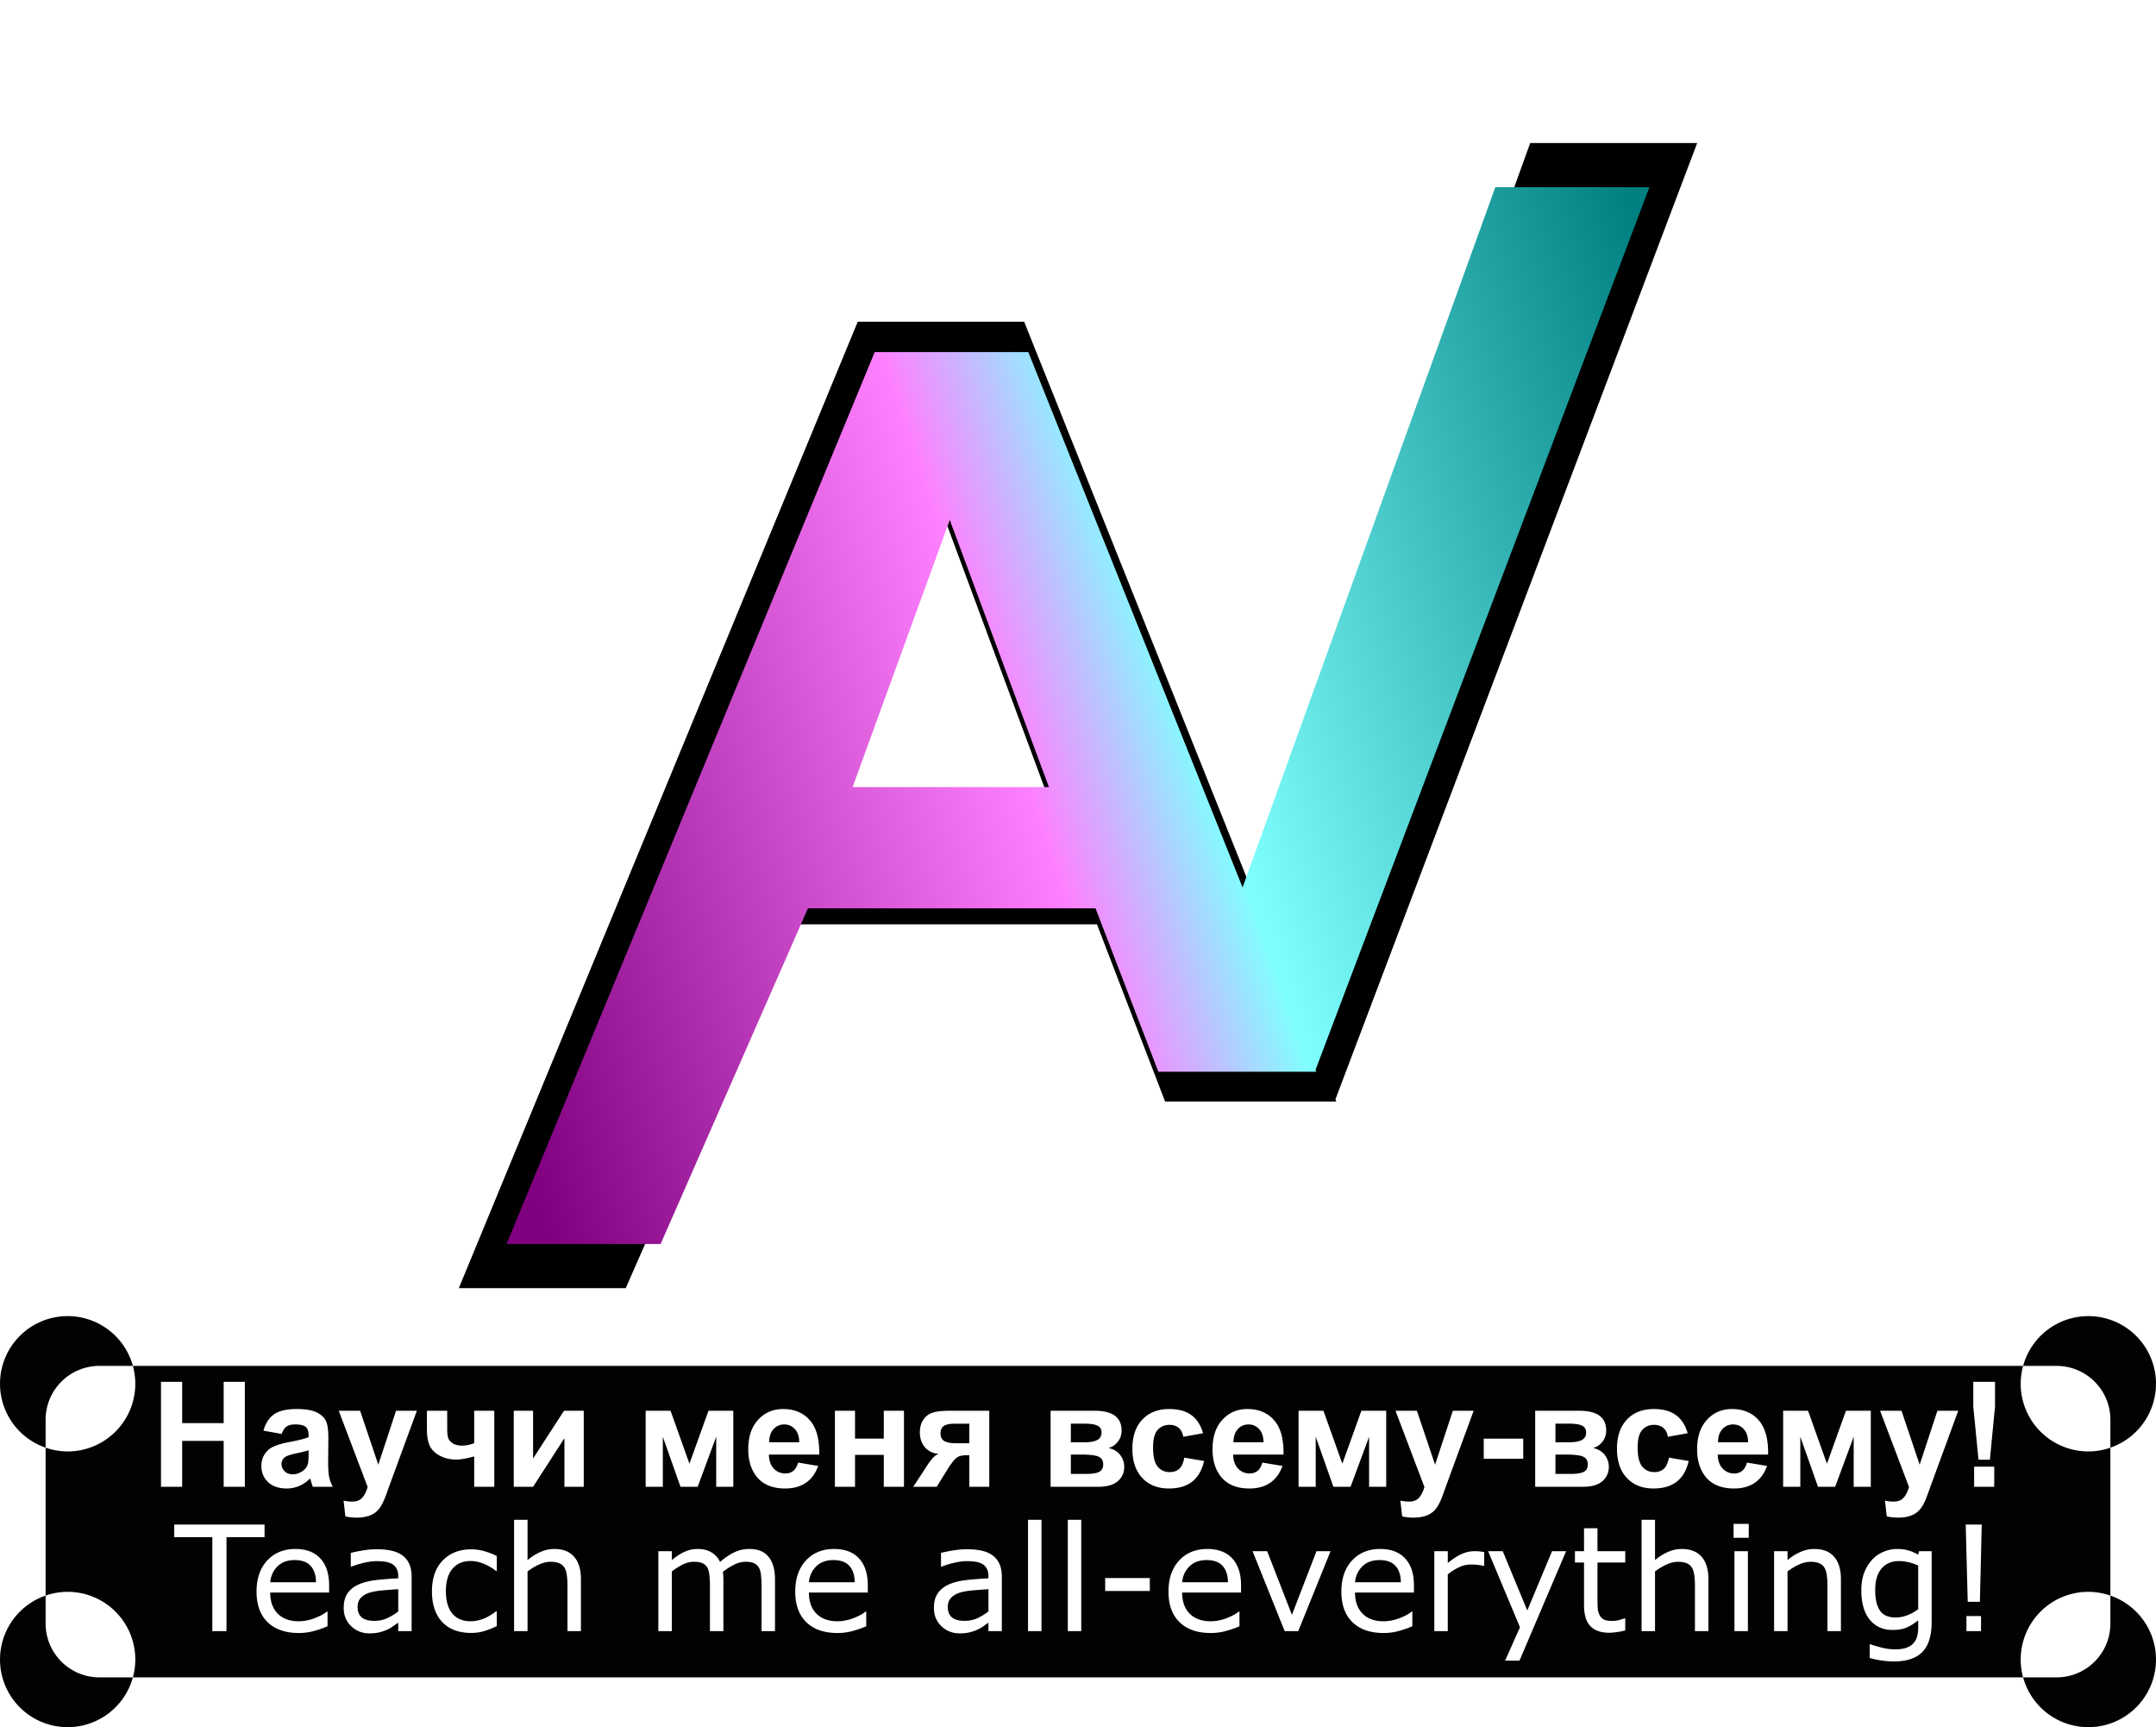 <?xml version="1.0" encoding="UTF-8" standalone="no"?>
<!-- Created with Inkscape (http://www.inkscape.org/) -->

<svg
   xmlns:dc="http://purl.org/dc/elements/1.1/"
   xmlns:cc="http://creativecommons.org/ns#"
   xmlns:rdf="http://www.w3.org/1999/02/22-rdf-syntax-ns#"
   xmlns:svg="http://www.w3.org/2000/svg"
   xmlns="http://www.w3.org/2000/svg"
   xmlns:xlink="http://www.w3.org/1999/xlink"
   xmlns:sodipodi="http://sodipodi.sourceforge.net/DTD/sodipodi-0.dtd"
   xmlns:inkscape="http://www.inkscape.org/namespaces/inkscape"
   width="332.154mm"
   height="266.014mm"
   viewBox="0 0 1176.922 942.57"
   id="svg2"
   version="1.1"
   inkscape:version="0.91 r13725"
   sodipodi:docname="SplashScreen.svg"
   inkscape:export-filename="C:\Users\TimKruz\Documents\Projects\ProjectAV\Resources\Windows\SplashScreen\SplashScreenEmpty.png"
   inkscape:export-xdpi="61.176533"
   inkscape:export-ydpi="61.176533">
  <defs
     id="defs4">
    <linearGradient
       id="linearGradient21854">
      <stop
         id="stop21856"
         offset="0"
         style="stop-color:#800080;stop-opacity:1;" />
      <stop
         style="stop-color:#ff80ff;stop-opacity:1;"
         offset="0.44"
         id="stop21870" />
      <stop
         id="stop21872"
         offset="0.57"
         style="stop-color:#80ffff;stop-opacity:1;" />
      <stop
         id="stop21858"
         offset="1"
         style="stop-color:#008080;stop-opacity:1;" />
    </linearGradient>
    <linearGradient
       gradientTransform="translate(-828.325,72.731)"
       gradientUnits="userSpaceOnUse"
       y2="474.168"
       x2="1707.199"
       y1="712.564"
       x1="1006.552"
       id="linearGradient21880"
       xlink:href="#linearGradient21854"
       inkscape:collect="always" />
    <filter
       height="1.25"
       y="-0.125"
       width="1.231"
       x="-0.115"
       id="filter21886"
       inkscape:collect="always">
      <feGaussianBlur
         id="feGaussianBlur21888"
         stdDeviation="32.523"
         inkscape:collect="always" />
    </filter>
    <filter
       inkscape:collect="always"
       style="color-interpolation-filters:sRGB"
       id="filter4147"
       x="-0.007"
       width="1.014"
       y="-0.037"
       height="1.075">
      <feGaussianBlur
         inkscape:collect="always"
         stdDeviation="3.503"
         id="feGaussianBlur4149" />
    </filter>
    <filter
       inkscape:collect="always"
       style="color-interpolation-filters:sRGB"
       id="filter4181"
       x="-0.139"
       width="1.277"
       y="-0.15"
       height="1.3">
      <feGaussianBlur
         inkscape:collect="always"
         stdDeviation="39.028"
         id="feGaussianBlur4183" />
    </filter>
  </defs>
  <sodipodi:namedview
     id="base"
     pagecolor="#ffffff"
     bordercolor="#666666"
     borderopacity="1.0"
     inkscape:pageopacity="0.0"
     inkscape:pageshadow="2"
     inkscape:zoom="0.54099825"
     inkscape:cx="552.96294"
     inkscape:cy="647.79713"
     inkscape:document-units="px"
     inkscape:current-layer="layer1-7"
     showgrid="false"
     showguides="true"
     inkscape:window-width="1440"
     inkscape:window-height="847"
     inkscape:window-x="-8"
     inkscape:window-y="-8"
     inkscape:window-maximized="1"
     inkscape:snap-bbox="true"
     inkscape:bbox-paths="true"
     inkscape:bbox-nodes="true"
     inkscape:snap-bbox-edge-midpoints="true"
     inkscape:snap-bbox-midpoints="true"
     inkscape:object-paths="true"
     inkscape:snap-intersection-paths="true"
     inkscape:object-nodes="true"
     inkscape:snap-midpoints="true"
     inkscape:snap-smooth-nodes="true"
     inkscape:snap-global="true"
     fit-margin-top="0"
     fit-margin-left="0"
     fit-margin-right="0"
     fit-margin-bottom="0" />
  <g
     inkscape:label="Layer 1"
     inkscape:groupmode="layer"
     id="layer1"
     transform="translate(93.934,84.125)">
    <path
       inkscape:connector-curvature="0"
       id="path4145"
       d="m -57.006,634.117 a 36.927,36.927 0 0 0 -36.928,36.926 36.927,36.927 0 0 0 24.898,34.873 l 0,-15.188 c 0,-2.039 0.205,-4.027 0.596,-5.947 0.391,-1.92 0.968,-3.771 1.711,-5.533 0.743,-1.762 1.651,-3.436 2.707,-5.002 0.65,-0.964 1.364,-1.882 2.121,-2.76 0.472,-0.547 0.958,-1.083 1.469,-1.594 1.33,-1.33 2.788,-2.532 4.354,-3.588 1.566,-1.056 3.238,-1.966 5,-2.709 1.762,-0.743 3.613,-1.32 5.533,-1.711 1.92,-0.391 3.909,-0.596 5.947,-0.596 l 18.201,0 a 36.927,36.927 0 0 0 -35.609,-27.172 z m 35.609,27.172 a 36.927,36.927 0 0 1 1.318,9.754 36.927,36.927 0 0 1 -36.928,36.928 36.927,36.927 0 0 1 -12.029,-2.055 l 0,40.365 0,40.365 a 36.927,36.927 0 0 1 12.029,-2.055 36.927,36.927 0 0 1 36.928,36.928 36.927,36.927 0 0 1 -1.318,9.754 l 441.619,0 54.305,0 40,0 71.361,0 424.563,0 a 36.927,36.927 0 0 1 -1.318,-9.754 36.927,36.927 0 0 1 36.928,-36.928 36.927,36.927 0 0 1 12.029,2.055 l 0,-40.365 0,-40.365 a 36.927,36.927 0 0 1 -12.029,2.055 36.927,36.927 0 0 1 -36.928,-36.928 36.927,36.927 0 0 1 1.318,-9.754 l -424.563,0 -71.361,0 -40,0 -54.305,0 -441.619,0 z m 1031.848,0 18.201,0 c 2.039,0 4.027,0.205 5.947,0.596 1.92,0.391 3.771,0.968 5.533,1.711 1.762,0.743 3.434,1.653 5,2.709 1.566,1.056 3.023,2.258 4.354,3.588 0.511,0.511 0.996,1.046 1.469,1.594 0.757,0.878 1.471,1.795 2.121,2.76 1.056,1.566 1.964,3.24 2.707,5.002 0.743,1.762 1.32,3.613 1.711,5.533 0.391,1.92 0.596,3.909 0.596,5.947 l 0,15.188 a 36.927,36.927 0 0 0 24.898,-34.873 36.927,36.927 0 0 0 -36.928,-36.926 36.927,36.927 0 0 0 -0.121,0 36.927,36.927 0 0 0 -35.488,27.172 z m 47.639,125.357 0,15.188 c 0,2.039 -0.205,4.027 -0.596,5.947 -0.391,1.92 -0.968,3.771 -1.711,5.533 -0.743,1.762 -1.651,3.436 -2.707,5.002 -0.65,0.964 -1.364,1.882 -2.121,2.76 -0.472,0.547 -0.958,1.083 -1.469,1.594 -1.33,1.33 -2.788,2.532 -4.354,3.588 -1.566,1.056 -3.238,1.966 -5,2.709 -1.762,0.743 -3.613,1.32 -5.533,1.711 -1.92,0.391 -3.909,0.596 -5.947,0.596 l -18.201,0 a 36.927,36.927 0 0 0 35.609,27.172 36.927,36.927 0 0 0 36.928,-36.926 36.927,36.927 0 0 0 -24.898,-34.873 z m -1079.486,44.627 -18.201,0 c -2.039,0 -4.027,-0.205 -5.947,-0.596 -1.92,-0.391 -3.771,-0.968 -5.533,-1.711 -1.762,-0.743 -3.434,-1.653 -5,-2.709 -1.566,-1.056 -3.023,-2.258 -4.354,-3.588 -0.511,-0.511 -0.996,-1.046 -1.469,-1.594 -0.758,-0.878 -1.471,-1.795 -2.121,-2.76 -1.056,-1.566 -1.964,-3.24 -2.707,-5.002 -0.743,-1.762 -1.32,-3.613 -1.711,-5.533 -0.391,-1.92 -0.596,-3.909 -0.596,-5.947 l 0,-15.188 a 36.927,36.927 0 0 0 -24.898,34.873 36.927,36.927 0 0 0 36.928,36.926 36.927,36.927 0 0 0 35.609,-27.172 z m 15.338,-161.283 11.562,0 0,22.539 22.656,0 0,-22.539 11.562,0 0,57.266 -11.562,0 0,-25.039 -22.656,0 0,25.039 -11.562,0 0,-57.266 z m 989.297,0 11.875,0 0,13.438 -2.812,29.062 -6.211,0 -2.852,-29.062 0,-13.438 z M 67.848,684.834 c 4.896,0 8.542,0.586 10.938,1.758 2.396,1.146 4.076,2.617 5.039,4.414 0.99,1.771 1.484,5.039 1.484,9.805 l -0.117,12.812 c 0,3.646 0.169,6.341 0.508,8.086 0.365,1.719 1.029,3.568 1.992,5.547 l -10.859,0 c -0.286,-0.729 -0.638,-1.81 -1.055,-3.242 -0.182,-0.651 -0.313,-1.081 -0.391,-1.289 -1.875,1.823 -3.88,3.19 -6.016,4.102 -2.135,0.911 -4.414,1.367 -6.836,1.367 -4.271,0 -7.643,-1.159 -10.117,-3.477 -2.448,-2.318 -3.672,-5.247 -3.672,-8.789 0,-2.344 0.56,-4.427 1.68,-6.25 1.12,-1.849 2.682,-3.255 4.688,-4.219 2.031,-0.99 4.948,-1.849 8.75,-2.578 5.13,-0.964 8.685,-1.862 10.664,-2.695 l 0,-1.094 c 0,-2.109 -0.521,-3.607 -1.562,-4.492 -1.042,-0.911 -3.008,-1.367 -5.898,-1.367 -1.953,0 -3.477,0.391 -4.57,1.172 -1.094,0.755 -1.979,2.096 -2.656,4.023 l -9.961,-1.797 c 1.12,-4.01 3.047,-6.979 5.781,-8.906 2.734,-1.927 6.797,-2.891 12.188,-2.891 z m 265.703,0 c 6.172,0 11.042,2.044 14.609,6.133 3.568,4.062 5.273,10.299 5.117,18.711 l -27.5,0 c 0.078,3.255 0.964,5.794 2.656,7.617 1.693,1.797 3.802,2.695 6.328,2.695 1.719,0 3.164,-0.469 4.336,-1.406 1.172,-0.938 2.057,-2.448 2.656,-4.531 l 10.938,1.836 c -1.406,4.01 -3.633,7.07 -6.68,9.18 -3.021,2.083 -6.81,3.125 -11.367,3.125 -7.214,0 -12.552,-2.357 -16.016,-7.07 -2.734,-3.776 -4.102,-8.542 -4.102,-14.297 0,-6.875 1.797,-12.253 5.391,-16.133 3.594,-3.906 8.138,-5.859 13.633,-5.859 z m 210.781,0 c 5.052,0 9.062,1.094 12.031,3.281 2.995,2.161 5.143,5.469 6.445,9.922 l -10.82,1.953 c -0.365,-2.161 -1.198,-3.789 -2.5,-4.883 -1.276,-1.094 -2.943,-1.641 -5,-1.641 -2.734,0 -4.922,0.951 -6.562,2.852 -1.615,1.875 -2.422,5.026 -2.422,9.453 0,4.922 0.82,8.398 2.461,10.43 1.667,2.031 3.893,3.047 6.68,3.047 2.083,0 3.789,-0.586 5.117,-1.758 1.328,-1.198 2.266,-3.242 2.812,-6.133 l 10.781,1.836 c -1.12,4.948 -3.268,8.685 -6.445,11.211 -3.177,2.526 -7.435,3.789 -12.773,3.789 -6.068,0 -10.911,-1.914 -14.531,-5.742 -3.594,-3.828 -5.391,-9.128 -5.391,-15.898 0,-6.849 1.81,-12.174 5.43,-15.977 3.62,-3.828 8.516,-5.742 14.688,-5.742 z m 42.656,0 c 6.172,0 11.042,2.044 14.609,6.133 3.568,4.062 5.273,10.299 5.117,18.711 l -27.5,0 c 0.078,3.255 0.964,5.794 2.656,7.617 1.693,1.797 3.802,2.695 6.328,2.695 1.719,0 3.164,-0.469 4.336,-1.406 1.172,-0.938 2.057,-2.448 2.656,-4.531 l 10.938,1.836 c -1.406,4.01 -3.633,7.07 -6.68,9.18 -3.021,2.083 -6.81,3.125 -11.367,3.125 -7.214,0 -12.552,-2.357 -16.016,-7.07 -2.734,-3.776 -4.102,-8.542 -4.102,-14.297 0,-6.875 1.797,-12.253 5.391,-16.133 3.594,-3.906 8.138,-5.859 13.633,-5.859 z m 221.875,0 c 5.052,0 9.062,1.094 12.031,3.281 2.995,2.161 5.143,5.469 6.445,9.922 l -10.82,1.953 c -0.365,-2.161 -1.198,-3.789 -2.5,-4.883 -1.276,-1.094 -2.943,-1.641 -5,-1.641 -2.734,0 -4.922,0.951 -6.562,2.852 -1.615,1.875 -2.422,5.026 -2.422,9.453 0,4.922 0.82,8.398 2.461,10.43 1.667,2.031 3.893,3.047 6.68,3.047 2.083,0 3.789,-0.586 5.117,-1.758 1.328,-1.198 2.266,-3.242 2.812,-6.133 l 10.781,1.836 c -1.12,4.948 -3.268,8.685 -6.445,11.211 -3.177,2.526 -7.435,3.789 -12.773,3.789 -6.068,0 -10.911,-1.914 -14.531,-5.742 -3.594,-3.828 -5.391,-9.128 -5.391,-15.898 0,-6.849 1.81,-12.174 5.43,-15.977 3.62,-3.828 8.516,-5.742 14.688,-5.742 z m 42.656,0 c 6.172,0 11.042,2.044 14.609,6.133 3.568,4.062 5.273,10.299 5.117,18.711 l -27.5,0 c 0.078,3.255 0.964,5.794 2.656,7.617 1.693,1.797 3.802,2.695 6.328,2.695 1.719,0 3.164,-0.469 4.336,-1.406 1.172,-0.938 2.057,-2.448 2.656,-4.531 l 10.938,1.836 c -1.406,4.01 -3.633,7.07 -6.68,9.18 -3.021,2.083 -6.81,3.125 -11.367,3.125 -7.214,0 -12.552,-2.357 -16.016,-7.07 -2.734,-3.776 -4.102,-8.542 -4.102,-14.297 0,-6.875 1.797,-12.253 5.391,-16.133 3.594,-3.906 8.138,-5.859 13.633,-5.859 z m -760.547,0.938 11.68,0 9.922,29.453 9.688,-29.453 11.367,0 -14.648,39.922 -2.617,7.227 c -0.964,2.422 -1.888,4.271 -2.773,5.547 -0.859,1.276 -1.862,2.305 -3.008,3.086 -1.12,0.807 -2.513,1.432 -4.18,1.875 -1.641,0.443 -3.503,0.664 -5.586,0.664 -2.109,0 -4.18,-0.221 -6.211,-0.664 l -0.977,-8.594 c 1.719,0.339 3.268,0.508 4.648,0.508 2.552,0 4.44,-0.755 5.664,-2.266 1.224,-1.484 2.161,-3.385 2.812,-5.703 L 90.973,685.771 Z m 48.125,0 11.094,0 0,9.922 c 0,2.266 0.195,3.958 0.586,5.078 0.417,1.094 1.276,2.044 2.578,2.852 1.328,0.781 2.995,1.172 5,1.172 1.953,0 4.141,-0.443 6.562,-1.328 l 0,-17.695 10.977,0 0,41.484 -10.977,0 0,-16.562 c -4.271,1.146 -7.526,1.719 -9.766,1.719 -3.359,0 -6.38,-0.716 -9.062,-2.148 -2.682,-1.458 -4.518,-3.307 -5.508,-5.547 -0.99,-2.266 -1.484,-5.273 -1.484,-9.023 l 0,-9.922 z m 47.422,0 10.547,0 0,26.055 16.875,-26.055 10.781,0 0,41.484 -10.547,0 0,-26.523 -17.109,26.523 -10.547,0 0,-41.484 z m 71.992,0 13.594,0 10.312,28.906 10.391,-28.906 13.555,0 0,41.484 -9.336,0 0,-27.305 -10.117,27.305 -9.375,0 -9.648,-27.305 0,27.305 -9.375,0 0,-41.484 z m 103.32,0 10.977,0 0,15.195 15.703,0 0,-15.195 11.016,0 0,41.484 -11.016,0 0,-17.422 -15.703,0 0,17.422 -10.977,0 0,-41.484 z m 62.656,0 21.602,0 0,41.484 -10.898,0 0,-17.227 -1.016,0 c -2.37,0 -4.115,0.312 -5.234,0.938 -1.094,0.599 -2.318,1.888 -3.672,3.867 l -0.664,0.82 -7.227,11.602 -12.773,0 7.852,-12.031 c 2.24,-3.438 4.271,-5.417 6.094,-5.938 -3.073,-0.182 -5.573,-1.341 -7.5,-3.477 -1.901,-2.161 -2.852,-4.909 -2.852,-8.242 0,-2.682 0.625,-4.974 1.875,-6.875 1.276,-1.901 2.956,-3.19 5.039,-3.867 2.109,-0.703 5.234,-1.055 9.375,-1.055 z m 55.078,0 24.023,0 c 4.922,0 8.607,0.898 11.055,2.695 2.448,1.797 3.672,4.505 3.672,8.125 0,2.318 -0.677,4.336 -2.031,6.055 -1.328,1.719 -3.008,2.865 -5.039,3.438 2.865,0.703 5,2.018 6.406,3.945 1.406,1.927 2.109,4.036 2.109,6.328 0,3.229 -1.185,5.859 -3.555,7.891 -2.37,2.005 -5.872,3.008 -10.508,3.008 l -26.133,0 0,-41.484 z m 135.352,0 13.594,0 10.312,28.906 10.391,-28.906 13.555,0 0,41.484 -9.336,0 0,-27.305 -10.117,27.305 -9.375,0 -9.648,-27.305 0,27.305 -9.375,0 0,-41.484 z m 52.93,0 11.68,0 9.922,29.453 9.688,-29.453 11.367,0 -14.648,39.922 -2.617,7.227 c -0.964,2.422 -1.888,4.271 -2.773,5.547 -0.859,1.276 -1.862,2.305 -3.008,3.086 -1.12,0.807 -2.513,1.432 -4.18,1.875 -1.641,0.443 -3.503,0.664 -5.586,0.664 -2.109,0 -4.18,-0.221 -6.211,-0.664 l -0.977,-8.594 c 1.719,0.339 3.268,0.508 4.648,0.508 2.552,0 4.44,-0.755 5.664,-2.266 1.224,-1.484 2.161,-3.385 2.812,-5.703 l -15.781,-41.602 z m 76.25,0 24.023,0 c 4.922,0 8.607,0.898 11.055,2.695 2.448,1.797 3.672,4.505 3.672,8.125 0,2.318 -0.677,4.336 -2.031,6.055 -1.328,1.719 -3.008,2.865 -5.039,3.438 2.865,0.703 5,2.018 6.406,3.945 1.406,1.927 2.109,4.036 2.109,6.328 0,3.229 -1.185,5.859 -3.555,7.891 -2.37,2.005 -5.872,3.008 -10.508,3.008 l -26.133,0 0,-41.484 z m 135.352,0 13.594,0 10.312,28.906 10.391,-28.906 13.555,0 0,41.484 -9.336,0 0,-27.305 -10.117,27.305 -9.375,0 -9.648,-27.305 0,27.305 -9.375,0 0,-41.484 z m 52.93,0 11.68,0 9.922,29.453 9.688,-29.453 11.367,0 -14.648,39.922 -2.617,7.227 c -0.964,2.422 -1.888,4.271 -2.773,5.547 -0.859,1.276 -1.862,2.305 -3.008,3.086 -1.12,0.807 -2.513,1.432 -4.18,1.875 -1.641,0.443 -3.503,0.664 -5.586,0.664 -2.109,0 -4.18,-0.221 -6.211,-0.664 l -0.977,-8.594 c 1.719,0.339 3.268,0.508 4.648,0.508 2.552,0 4.44,-0.755 5.664,-2.266 1.224,-1.484 2.161,-3.385 2.812,-5.703 l -15.781,-41.602 z m -441.758,7.031 0,10.195 7.07,0 c 3.411,0 5.872,-0.43 7.383,-1.289 1.536,-0.859 2.305,-2.214 2.305,-4.062 0,-1.745 -0.716,-2.982 -2.148,-3.711 -1.406,-0.755 -3.919,-1.133 -7.539,-1.133 l -7.07,0 z m 264.531,0 0,10.195 7.07,0 c 3.411,0 5.872,-0.43 7.383,-1.289 1.536,-0.859 2.305,-2.214 2.305,-4.062 0,-1.745 -0.716,-2.982 -2.148,-3.711 -1.406,-0.755 -3.919,-1.133 -7.539,-1.133 l -7.07,0 z m -327.812,0.039 c -2.891,0 -4.922,0.417 -6.094,1.25 -1.172,0.807 -1.758,2.161 -1.758,4.062 0,1.901 0.664,3.268 1.992,4.102 1.328,0.833 3.503,1.25 6.523,1.25 l 7.188,0 0,-10.664 -7.852,0 z m -93.125,0.391 c -2.396,0 -4.375,0.872 -5.938,2.617 -1.562,1.745 -2.331,4.115 -2.305,7.109 l 16.406,0 c -0.078,-3.177 -0.898,-5.586 -2.461,-7.227 -1.562,-1.667 -3.464,-2.5 -5.703,-2.5 z m 253.438,0 c -2.396,0 -4.375,0.872 -5.938,2.617 -1.562,1.745 -2.331,4.115 -2.305,7.109 l 16.406,0 c -0.078,-3.177 -0.898,-5.586 -2.461,-7.227 -1.562,-1.667 -3.464,-2.5 -5.703,-2.5 z m 264.531,0 c -2.396,0 -4.375,0.872 -5.938,2.617 -1.562,1.745 -2.331,4.115 -2.305,7.109 l 16.406,0 c -0.078,-3.177 -0.898,-5.586 -2.461,-7.227 -1.562,-1.667 -3.464,-2.5 -5.703,-2.5 z m -136.172,7.773 21.562,0 0,10.977 -21.562,0 0,-10.977 z m -641.484,6.328 c -1.406,0.469 -3.633,1.029 -6.68,1.68 -3.047,0.651 -5.039,1.289 -5.977,1.914 -1.432,1.016 -2.148,2.305 -2.148,3.867 0,1.536 0.573,2.865 1.719,3.984 1.146,1.12 2.604,1.68 4.375,1.68 1.979,0 3.867,-0.651 5.664,-1.953 1.328,-0.99 2.201,-2.201 2.617,-3.633 0.286,-0.938 0.43,-2.721 0.43,-5.352 l 0,-2.188 z m 416.094,2.344 0,10.547 8.672,0 c 3.125,0 5.404,-0.378 6.836,-1.133 1.432,-0.755 2.148,-2.109 2.148,-4.062 0,-2.031 -0.82,-3.424 -2.461,-4.18 -1.641,-0.781 -4.831,-1.172 -9.57,-1.172 l -5.625,0 z m 264.531,0 0,10.547 8.672,0 c 3.125,0 5.404,-0.378 6.836,-1.133 1.432,-0.755 2.148,-2.109 2.148,-4.062 0,-2.031 -0.82,-3.424 -2.461,-4.18 -1.641,-0.781 -4.831,-1.172 -9.57,-1.172 l -5.625,0 z m 228.555,6.602 10.977,0 0,10.977 -10.977,0 0,-10.977 z m -797.012,28.988 7.344,0 0,21.992 c 2.292,-1.901 4.661,-3.385 7.109,-4.453 2.448,-1.068 4.961,-1.602 7.539,-1.602 4.714,0 8.307,1.419 10.781,4.258 2.474,2.839 3.711,6.927 3.711,12.266 l 0,28.32 -7.344,0 0,-24.844 c 0,-2.005 -0.117,-3.88 -0.352,-5.625 -0.234,-1.771 -0.664,-3.151 -1.289,-4.141 -0.651,-1.094 -1.589,-1.901 -2.812,-2.422 -1.224,-0.547 -2.812,-0.82 -4.766,-0.82 -2.005,0 -4.102,0.495 -6.289,1.484 -2.188,0.99 -4.284,2.253 -6.289,3.789 l 0,32.578 -7.344,0 0,-60.781 z m 280.547,0 7.344,0 0,60.781 -7.344,0 0,-60.781 z m 21.719,0 7.344,0 0,60.781 -7.344,0 0,-60.781 z m 313.203,0 7.344,0 0,21.992 c 2.292,-1.901 4.661,-3.385 7.109,-4.453 2.448,-1.068 4.961,-1.602 7.539,-1.602 4.714,0 8.307,1.419 10.781,4.258 2.474,2.839 3.711,6.927 3.711,12.266 l 0,28.32 -7.344,0 0,-24.844 c 0,-2.005 -0.117,-3.88 -0.352,-5.625 -0.234,-1.771 -0.664,-3.151 -1.289,-4.141 -0.651,-1.094 -1.589,-1.901 -2.812,-2.422 -1.224,-0.547 -2.812,-0.82 -4.766,-0.82 -2.005,0 -4.102,0.495 -6.289,1.484 -2.188,0.99 -4.284,2.253 -6.289,3.789 l 0,32.578 -7.344,0 0,-60.781 z m 50.234,2.227 8.281,0 0,7.617 -8.281,0 0,-7.617 z M 1.188,747.885 l 49.297,0 0,6.875 -20.781,0 0,51.289 -7.734,0 0,-51.289 -20.781,0 0,-6.875 z m 977.93,0 8.75,0 -1.016,42.148 -6.641,0 -1.094,-42.148 z m -208.359,1.992 7.344,0 0,12.539 15.156,0 0,6.172 -15.156,0 0,19.883 c 0,2.292 0.052,4.089 0.156,5.391 0.104,1.276 0.469,2.474 1.094,3.594 0.573,1.042 1.354,1.81 2.344,2.305 1.016,0.469 2.552,0.703 4.609,0.703 1.198,0 2.448,-0.169 3.75,-0.508 1.302,-0.365 2.24,-0.664 2.812,-0.898 l 0.391,0 0,6.602 c -1.38,0.365 -2.891,0.664 -4.531,0.898 -1.615,0.234 -3.06,0.352 -4.336,0.352 -4.453,0 -7.839,-1.198 -10.156,-3.594 -2.318,-2.396 -3.477,-6.237 -3.477,-11.523 l 0,-23.203 -4.961,0 0,-6.172 4.961,0 0,-12.539 z m -703.437,11.328 c 5.885,0 10.417,1.719 13.594,5.156 3.203,3.438 4.805,8.32 4.805,14.648 l 0,3.984 -32.148,0 c 0,2.682 0.404,5.026 1.211,7.031 0.807,1.979 1.914,3.607 3.32,4.883 1.354,1.25 2.956,2.188 4.805,2.812 1.875,0.625 3.932,0.938 6.172,0.938 2.969,0 5.951,-0.586 8.945,-1.758 3.021,-1.198 5.169,-2.37 6.445,-3.516 l 0.391,0 0,8.008 c -2.474,1.042 -5,1.914 -7.578,2.617 -2.578,0.703 -5.286,1.055 -8.125,1.055 -7.24,0 -12.891,-1.953 -16.953,-5.859 -4.062,-3.932 -6.094,-9.505 -6.094,-16.719 0,-7.135 1.94,-12.799 5.82,-16.992 3.906,-4.193 9.036,-6.289 15.391,-6.289 z m 219.609,0 c 2.969,0 5.482,0.625 7.539,1.875 2.083,1.25 3.633,2.982 4.648,5.195 2.969,-2.5 5.677,-4.297 8.125,-5.391 2.448,-1.12 5.065,-1.68 7.852,-1.68 4.792,0 8.32,1.458 10.586,4.375 2.292,2.891 3.438,6.94 3.438,12.148 l 0,28.32 -7.344,0 0,-24.844 c 0,-1.875 -0.091,-3.685 -0.273,-5.43 -0.156,-1.745 -0.508,-3.138 -1.055,-4.18 -0.599,-1.12 -1.458,-1.966 -2.578,-2.539 -1.12,-0.573 -2.734,-0.859 -4.844,-0.859 -2.057,0 -4.115,0.521 -6.172,1.562 -2.057,1.016 -4.115,2.318 -6.172,3.906 0.078,0.599 0.143,1.302 0.195,2.109 0.052,0.781 0.078,1.562 0.078,2.344 l 0,27.93 -7.344,0 0,-24.844 c 0,-1.927 -0.091,-3.75 -0.273,-5.469 -0.156,-1.745 -0.508,-3.138 -1.055,-4.18 -0.599,-1.12 -1.458,-1.953 -2.578,-2.5 -1.12,-0.573 -2.734,-0.859 -4.844,-0.859 -2.005,0 -4.023,0.495 -6.055,1.484 -2.005,0.99 -4.01,2.253 -6.016,3.789 l 0,32.578 -7.344,0 0,-43.633 7.344,0 0,4.844 c 2.292,-1.901 4.57,-3.385 6.836,-4.453 2.292,-1.068 4.727,-1.602 7.305,-1.602 z m 74.453,0 c 5.885,0 10.417,1.719 13.594,5.156 3.203,3.438 4.805,8.32 4.805,14.648 l 0,3.984 -32.148,0 c 0,2.682 0.404,5.026 1.211,7.031 0.807,1.979 1.914,3.607 3.32,4.883 1.354,1.25 2.956,2.188 4.805,2.812 1.875,0.625 3.932,0.938 6.172,0.938 2.969,0 5.951,-0.586 8.945,-1.758 3.021,-1.198 5.169,-2.37 6.445,-3.516 l 0.391,0 0,8.008 c -2.474,1.042 -5,1.914 -7.578,2.617 -2.578,0.703 -5.286,1.055 -8.125,1.055 -7.24,0 -12.891,-1.953 -16.953,-5.859 -4.062,-3.932 -6.094,-9.505 -6.094,-16.719 0,-7.135 1.94,-12.799 5.82,-16.992 3.906,-4.193 9.036,-6.289 15.391,-6.289 z m 203.75,0 c 5.885,0 10.417,1.719 13.594,5.156 3.203,3.438 4.805,8.32 4.805,14.648 l 0,3.984 -32.148,0 c 0,2.682 0.404,5.026 1.211,7.031 0.807,1.979 1.914,3.607 3.32,4.883 1.354,1.25 2.956,2.188 4.805,2.812 1.875,0.625 3.932,0.938 6.172,0.938 2.969,0 5.951,-0.586 8.945,-1.758 3.021,-1.198 5.169,-2.37 6.445,-3.516 l 0.391,0 0,8.008 c -2.474,1.042 -5,1.914 -7.578,2.617 -2.578,0.703 -5.286,1.055 -8.125,1.055 -7.24,0 -12.891,-1.953 -16.953,-5.859 -4.062,-3.932 -6.094,-9.505 -6.094,-16.719 0,-7.135 1.94,-12.799 5.82,-16.992 3.906,-4.193 9.036,-6.289 15.391,-6.289 z m 94.375,0 c 5.885,0 10.417,1.719 13.594,5.156 3.203,3.438 4.805,8.32 4.805,14.648 l 0,3.984 -32.148,0 c 0,2.682 0.404,5.026 1.211,7.031 0.807,1.979 1.914,3.607 3.32,4.883 1.354,1.25 2.956,2.188 4.805,2.812 1.875,0.625 3.932,0.938 6.172,0.938 2.969,0 5.951,-0.586 8.945,-1.758 3.021,-1.198 5.169,-2.37 6.445,-3.516 l 0.391,0 0,8.008 c -2.474,1.042 -5,1.914 -7.578,2.617 -2.578,0.703 -5.286,1.055 -8.125,1.055 -7.24,0 -12.891,-1.953 -16.953,-5.859 -4.062,-3.932 -6.094,-9.505 -6.094,-16.719 0,-7.135 1.94,-12.799 5.82,-16.992 3.906,-4.193 9.036,-6.289 15.391,-6.289 z m 236.992,0 c 4.714,0 8.307,1.419 10.781,4.258 2.474,2.839 3.711,6.927 3.711,12.266 l 0,28.32 -7.344,0 0,-24.844 c 0,-2.005 -0.117,-3.88 -0.352,-5.625 -0.234,-1.771 -0.664,-3.151 -1.289,-4.141 -0.651,-1.094 -1.589,-1.901 -2.812,-2.422 -1.224,-0.547 -2.812,-0.82 -4.766,-0.82 -2.005,0 -4.102,0.495 -6.289,1.484 -2.187,0.99 -4.284,2.253 -6.289,3.789 l 0,32.578 -7.344,0 0,-43.633 7.344,0 0,4.844 c 2.292,-1.901 4.661,-3.385 7.109,-4.453 2.448,-1.068 4.961,-1.602 7.539,-1.602 z m 44.922,0 c 2.526,0 4.635,0.26 6.328,0.781 1.719,0.495 3.529,1.263 5.43,2.305 l 0.469,-1.875 6.875,0 0,38.672 c 0,7.396 -1.68,12.826 -5.039,16.289 -3.359,3.464 -8.529,5.195 -15.508,5.195 -2.318,0 -4.583,-0.169 -6.797,-0.508 -2.188,-0.312 -4.349,-0.768 -6.484,-1.367 l 0,-7.5 0.391,0 c 1.198,0.469 3.099,1.042 5.703,1.719 2.604,0.703 5.208,1.055 7.812,1.055 2.5,0 4.57,-0.299 6.211,-0.898 1.641,-0.599 2.917,-1.432 3.828,-2.5 0.911,-1.016 1.562,-2.24 1.953,-3.672 0.391,-1.432 0.586,-3.034 0.586,-4.805 l 0,-3.984 c -2.214,1.771 -4.336,3.099 -6.367,3.984 -2.005,0.859 -4.57,1.289 -7.695,1.289 -5.208,0 -9.349,-1.875 -12.422,-5.625 -3.047,-3.776 -4.57,-9.089 -4.57,-15.938 0,-3.75 0.521,-6.979 1.562,-9.688 1.068,-2.734 2.513,-5.091 4.336,-7.07 1.693,-1.849 3.75,-3.281 6.172,-4.297 2.422,-1.042 4.831,-1.562 7.227,-1.562 z m -829.648,0.156 c 3.073,0 5.742,0.26 8.008,0.781 2.292,0.495 4.271,1.354 5.938,2.578 1.641,1.198 2.891,2.747 3.75,4.648 0.859,1.901 1.289,4.258 1.289,7.07 l 0,29.609 -7.305,0 0,-4.648 c -0.651,0.443 -1.536,1.068 -2.656,1.875 -1.094,0.781 -2.161,1.406 -3.203,1.875 -1.224,0.599 -2.63,1.094 -4.219,1.484 -1.589,0.417 -3.451,0.625 -5.586,0.625 -3.932,0 -7.266,-1.302 -10,-3.906 -2.734,-2.604 -4.102,-5.924 -4.102,-9.961 0,-3.307 0.703,-5.977 2.109,-8.008 1.432,-2.057 3.464,-3.672 6.094,-4.844 2.656,-1.172 5.846,-1.966 9.57,-2.383 3.724,-0.417 7.721,-0.729 11.992,-0.938 l 0,-1.133 c 0,-1.667 -0.299,-3.047 -0.898,-4.141 -0.573,-1.094 -1.406,-1.953 -2.5,-2.578 -1.042,-0.599 -2.292,-1.003 -3.75,-1.211 -1.458,-0.208 -2.982,-0.312 -4.57,-0.312 -1.927,0 -4.076,0.26 -6.445,0.781 -2.37,0.495 -4.818,1.224 -7.344,2.188 l -0.391,0 0,-7.461 c 1.432,-0.391 3.503,-0.82 6.211,-1.289 2.708,-0.469 5.378,-0.703 8.008,-0.703 z m 322.188,0 c 3.073,0 5.742,0.26 8.008,0.781 2.292,0.495 4.271,1.354 5.938,2.578 1.641,1.198 2.891,2.747 3.75,4.648 0.859,1.901 1.289,4.258 1.289,7.07 l 0,29.609 -7.305,0 0,-4.648 c -0.651,0.443 -1.536,1.068 -2.656,1.875 -1.094,0.781 -2.161,1.406 -3.203,1.875 -1.224,0.599 -2.63,1.094 -4.219,1.484 -1.589,0.417 -3.451,0.625 -5.586,0.625 -3.932,0 -7.266,-1.302 -10,-3.906 -2.734,-2.604 -4.102,-5.924 -4.102,-9.961 0,-3.307 0.703,-5.977 2.109,-8.008 1.432,-2.057 3.464,-3.672 6.094,-4.844 2.656,-1.172 5.846,-1.966 9.57,-2.383 3.724,-0.417 7.721,-0.729 11.992,-0.938 l 0,-1.133 c 0,-1.667 -0.299,-3.047 -0.898,-4.141 -0.573,-1.094 -1.406,-1.953 -2.5,-2.578 -1.042,-0.599 -2.292,-1.003 -3.75,-1.211 -1.458,-0.208 -2.982,-0.312 -4.57,-0.312 -1.927,0 -4.076,0.26 -6.445,0.781 -2.37,0.495 -4.818,1.224 -7.344,2.188 l -0.391,0 0,-7.461 c 1.432,-0.391 3.503,-0.82 6.211,-1.289 2.708,-0.469 5.378,-0.703 8.008,-0.703 z m -270.703,0.039 c 2.5,0 4.948,0.352 7.344,1.055 2.422,0.703 4.635,1.562 6.641,2.578 l 0,8.164 -0.391,0 c -2.24,-1.745 -4.557,-3.086 -6.953,-4.023 -2.37,-0.938 -4.688,-1.406 -6.953,-1.406 -4.167,0 -7.461,1.406 -9.883,4.219 -2.396,2.786 -3.594,6.888 -3.594,12.305 0,5.26 1.172,9.31 3.516,12.148 2.37,2.812 5.69,4.219 9.961,4.219 1.484,0 2.995,-0.195 4.531,-0.586 1.536,-0.391 2.917,-0.898 4.141,-1.523 1.068,-0.547 2.07,-1.12 3.008,-1.719 0.938,-0.625 1.68,-1.159 2.227,-1.602 l 0.391,0 0,8.086 c -2.448,1.172 -4.779,2.083 -6.992,2.734 -2.188,0.651 -4.518,0.977 -6.992,0.977 -3.151,0 -6.042,-0.456 -8.672,-1.367 -2.63,-0.938 -4.883,-2.344 -6.758,-4.219 -1.901,-1.875 -3.372,-4.245 -4.414,-7.109 -1.042,-2.865 -1.562,-6.211 -1.562,-10.039 0,-7.135 1.953,-12.734 5.859,-16.797 3.932,-4.062 9.115,-6.094 15.547,-6.094 z m 426.562,1.016 7.969,0 13.516,34.727 13.398,-34.727 7.695,0 -17.656,43.633 -7.383,0 -17.539,-43.633 z m 99.219,0 7.344,0 0,6.445 c 2.917,-2.344 5.482,-3.997 7.695,-4.961 2.24,-0.99 4.518,-1.484 6.836,-1.484 1.276,0 2.201,0.039 2.773,0.117 0.573,0.052 1.432,0.169 2.578,0.352 l 0,7.539 -0.391,0 c -1.094,-0.26 -2.161,-0.443 -3.203,-0.547 -1.016,-0.13 -2.227,-0.195 -3.633,-0.195 -2.266,0 -4.453,0.508 -6.562,1.523 -2.109,0.99 -4.141,2.279 -6.094,3.867 l 0,30.977 -7.344,0 0,-43.633 z m 29.375,0 7.969,0 13.398,32.344 13.516,-32.344 7.695,0 -25.469,59.727 -7.852,0 8.125,-18.203 -17.383,-41.523 z m 134.453,0 7.344,0 0,43.633 -7.344,0 0,-43.633 z m -785.938,4.844 c -3.932,0 -7.07,1.159 -9.414,3.477 -2.318,2.318 -3.633,5.195 -3.945,8.633 l 25,0 c -0.026,-3.854 -1.003,-6.836 -2.93,-8.945 -1.901,-2.109 -4.805,-3.164 -8.711,-3.164 z m 294.063,0 c -3.932,0 -7.07,1.159 -9.414,3.477 -2.318,2.318 -3.633,5.195 -3.945,8.633 l 25,0 c -0.026,-3.854 -1.003,-6.836 -2.93,-8.945 -1.901,-2.109 -4.805,-3.164 -8.711,-3.164 z m 203.75,0 c -3.932,0 -7.07,1.159 -9.414,3.477 -2.318,2.318 -3.633,5.195 -3.945,8.633 l 25,0 c -0.026,-3.854 -1.003,-6.836 -2.93,-8.945 -1.901,-2.109 -4.805,-3.164 -8.711,-3.164 z m 94.375,0 c -3.932,0 -7.07,1.159 -9.414,3.477 -2.318,2.318 -3.633,5.195 -3.945,8.633 l 25,0 c -0.026,-3.854 -1.003,-6.836 -2.93,-8.945 -1.901,-2.109 -4.805,-3.164 -8.711,-3.164 z m 283.594,0.547 c -4.036,0 -7.214,1.354 -9.531,4.062 -2.318,2.708 -3.477,6.641 -3.477,11.797 0,4.896 0.859,8.607 2.578,11.133 1.719,2.526 4.57,3.789 8.555,3.789 2.135,0 4.271,-0.404 6.406,-1.211 2.161,-0.833 4.141,-1.94 5.938,-3.32 l 0,-23.789 c -1.953,-0.885 -3.776,-1.51 -5.469,-1.875 -1.667,-0.391 -3.333,-0.586 -5,-0.586 z m -433.359,9.258 24.375,0 0,7.07 -24.375,0 0,-7.07 z m -385.898,6.094 c -2.24,0.13 -4.883,0.326 -7.93,0.586 -3.021,0.26 -5.417,0.638 -7.188,1.133 -2.109,0.599 -3.815,1.536 -5.117,2.812 -1.302,1.25 -1.953,2.982 -1.953,5.195 0,2.5 0.755,4.388 2.266,5.664 1.51,1.25 3.815,1.875 6.914,1.875 2.578,0 4.935,-0.495 7.07,-1.484 2.135,-1.016 4.115,-2.227 5.938,-3.633 l 0,-12.148 z m 322.188,0 c -2.24,0.13 -4.883,0.326 -7.93,0.586 -3.021,0.26 -5.417,0.638 -7.188,1.133 -2.109,0.599 -3.815,1.536 -5.117,2.812 -1.302,1.25 -1.953,2.982 -1.953,5.195 0,2.5 0.755,4.388 2.266,5.664 1.51,1.25 3.815,1.875 6.914,1.875 2.578,0 4.935,-0.495 7.07,-1.484 2.135,-1.016 4.115,-2.227 5.938,-3.633 l 0,-12.148 z m 533.867,14.648 7.969,0 0,8.242 -7.969,0 0,-8.242 z"
       style="opacity:0.99;fill:#ffffff;fill-opacity:1;stroke:none;stroke-width:0;stroke-linecap:butt;stroke-linejoin:miter;stroke-miterlimit:4;stroke-dasharray:none;stroke-dashoffset:0;stroke-opacity:1;filter:url(#filter4147)" />
    <path
       style="opacity:0.99;fill:#000000;fill-opacity:1;stroke:none;stroke-width:0;stroke-linecap:butt;stroke-linejoin:miter;stroke-miterlimit:4;stroke-dasharray:none;stroke-dashoffset:0;stroke-opacity:1"
       d="m -57.006,634.117 a 36.927,36.927 0 0 0 -36.928,36.926 36.927,36.927 0 0 0 24.898,34.873 l 0,-15.188 c 0,-2.039 0.205,-4.027 0.596,-5.947 0.391,-1.92 0.968,-3.771 1.711,-5.533 0.743,-1.762 1.651,-3.436 2.707,-5.002 0.65,-0.964 1.364,-1.882 2.121,-2.76 0.472,-0.547 0.958,-1.083 1.469,-1.594 1.33,-1.33 2.788,-2.532 4.354,-3.588 1.566,-1.056 3.238,-1.966 5,-2.709 1.762,-0.743 3.613,-1.32 5.533,-1.711 1.92,-0.391 3.909,-0.596 5.947,-0.596 l 18.201,0 a 36.927,36.927 0 0 0 -35.609,-27.172 z m 35.609,27.172 a 36.927,36.927 0 0 1 1.318,9.754 36.927,36.927 0 0 1 -36.928,36.928 36.927,36.927 0 0 1 -12.029,-2.055 l 0,40.365 0,40.365 a 36.927,36.927 0 0 1 12.029,-2.055 36.927,36.927 0 0 1 36.928,36.928 36.927,36.927 0 0 1 -1.318,9.754 l 441.619,0 54.305,0 40,0 71.361,0 424.563,0 a 36.927,36.927 0 0 1 -1.318,-9.754 36.927,36.927 0 0 1 36.928,-36.928 36.927,36.927 0 0 1 12.029,2.055 l 0,-40.365 0,-40.365 a 36.927,36.927 0 0 1 -12.029,2.055 36.927,36.927 0 0 1 -36.928,-36.928 36.927,36.927 0 0 1 1.318,-9.754 l -424.563,0 -71.361,0 -40,0 -54.305,0 -441.619,0 z m 1031.848,0 18.201,0 c 2.039,0 4.027,0.205 5.947,0.596 1.92,0.391 3.771,0.968 5.533,1.711 1.762,0.743 3.434,1.653 5,2.709 1.566,1.056 3.023,2.258 4.354,3.588 0.511,0.511 0.996,1.046 1.469,1.594 0.757,0.878 1.471,1.795 2.121,2.76 1.056,1.566 1.964,3.24 2.707,5.002 0.743,1.762 1.32,3.613 1.711,5.533 0.391,1.92 0.596,3.909 0.596,5.947 l 0,15.188 a 36.927,36.927 0 0 0 24.898,-34.873 36.927,36.927 0 0 0 -36.928,-36.926 36.927,36.927 0 0 0 -0.121,0 36.927,36.927 0 0 0 -35.488,27.172 z m 47.639,125.357 0,15.188 c 0,2.039 -0.205,4.027 -0.596,5.947 -0.391,1.92 -0.968,3.771 -1.711,5.533 -0.743,1.762 -1.651,3.436 -2.707,5.002 -0.65,0.964 -1.364,1.882 -2.121,2.76 -0.472,0.547 -0.958,1.083 -1.469,1.594 -1.33,1.33 -2.788,2.532 -4.354,3.588 -1.566,1.056 -3.238,1.966 -5,2.709 -1.762,0.743 -3.613,1.32 -5.533,1.711 -1.92,0.391 -3.909,0.596 -5.947,0.596 l -18.201,0 a 36.927,36.927 0 0 0 35.609,27.172 36.927,36.927 0 0 0 36.928,-36.926 36.927,36.927 0 0 0 -24.898,-34.873 z m -1079.486,44.627 -18.201,0 c -2.039,0 -4.027,-0.205 -5.947,-0.596 -1.92,-0.391 -3.771,-0.968 -5.533,-1.711 -1.762,-0.743 -3.434,-1.653 -5,-2.709 -1.566,-1.056 -3.023,-2.258 -4.354,-3.588 -0.511,-0.511 -0.996,-1.046 -1.469,-1.594 -0.758,-0.878 -1.471,-1.795 -2.121,-2.76 -1.056,-1.566 -1.964,-3.24 -2.707,-5.002 -0.743,-1.762 -1.32,-3.613 -1.711,-5.533 -0.391,-1.92 -0.596,-3.909 -0.596,-5.947 l 0,-15.188 a 36.927,36.927 0 0 0 -24.898,34.873 36.927,36.927 0 0 0 36.928,36.926 36.927,36.927 0 0 0 35.609,-27.172 z m 15.338,-161.283 11.562,0 0,22.539 22.656,0 0,-22.539 11.562,0 0,57.266 -11.562,0 0,-25.039 -22.656,0 0,25.039 -11.562,0 0,-57.266 z m 989.297,0 11.875,0 0,13.438 -2.812,29.062 -6.211,0 -2.852,-29.062 0,-13.438 z M 67.848,684.834 c 4.896,0 8.542,0.586 10.938,1.758 2.396,1.146 4.076,2.617 5.039,4.414 0.99,1.771 1.484,5.039 1.484,9.805 l -0.117,12.812 c 0,3.646 0.169,6.341 0.508,8.086 0.365,1.719 1.029,3.568 1.992,5.547 l -10.859,0 c -0.286,-0.729 -0.638,-1.81 -1.055,-3.242 -0.182,-0.651 -0.313,-1.081 -0.391,-1.289 -1.875,1.823 -3.88,3.19 -6.016,4.102 -2.135,0.911 -4.414,1.367 -6.836,1.367 -4.271,0 -7.643,-1.159 -10.117,-3.477 -2.448,-2.318 -3.672,-5.247 -3.672,-8.789 0,-2.344 0.56,-4.427 1.68,-6.25 1.12,-1.849 2.682,-3.255 4.688,-4.219 2.031,-0.99 4.948,-1.849 8.75,-2.578 5.13,-0.964 8.685,-1.862 10.664,-2.695 l 0,-1.094 c 0,-2.109 -0.521,-3.607 -1.562,-4.492 -1.042,-0.911 -3.008,-1.367 -5.898,-1.367 -1.953,0 -3.477,0.391 -4.57,1.172 -1.094,0.755 -1.979,2.096 -2.656,4.023 l -9.961,-1.797 c 1.12,-4.01 3.047,-6.979 5.781,-8.906 2.734,-1.927 6.797,-2.891 12.188,-2.891 z m 265.703,0 c 6.172,0 11.042,2.044 14.609,6.133 3.568,4.062 5.273,10.299 5.117,18.711 l -27.5,0 c 0.078,3.255 0.964,5.794 2.656,7.617 1.693,1.797 3.802,2.695 6.328,2.695 1.719,0 3.164,-0.469 4.336,-1.406 1.172,-0.938 2.057,-2.448 2.656,-4.531 l 10.938,1.836 c -1.406,4.01 -3.633,7.07 -6.68,9.18 -3.021,2.083 -6.81,3.125 -11.367,3.125 -7.214,0 -12.552,-2.357 -16.016,-7.07 -2.734,-3.776 -4.102,-8.542 -4.102,-14.297 0,-6.875 1.797,-12.253 5.391,-16.133 3.594,-3.906 8.138,-5.859 13.633,-5.859 z m 210.781,0 c 5.052,0 9.062,1.094 12.031,3.281 2.995,2.161 5.143,5.469 6.445,9.922 l -10.82,1.953 c -0.365,-2.161 -1.198,-3.789 -2.5,-4.883 -1.276,-1.094 -2.943,-1.641 -5,-1.641 -2.734,0 -4.922,0.951 -6.562,2.852 -1.615,1.875 -2.422,5.026 -2.422,9.453 0,4.922 0.82,8.398 2.461,10.43 1.667,2.031 3.893,3.047 6.68,3.047 2.083,0 3.789,-0.586 5.117,-1.758 1.328,-1.198 2.266,-3.242 2.812,-6.133 l 10.781,1.836 c -1.12,4.948 -3.268,8.685 -6.445,11.211 -3.177,2.526 -7.435,3.789 -12.773,3.789 -6.068,0 -10.911,-1.914 -14.531,-5.742 -3.594,-3.828 -5.391,-9.128 -5.391,-15.898 0,-6.849 1.81,-12.174 5.43,-15.977 3.62,-3.828 8.516,-5.742 14.688,-5.742 z m 42.656,0 c 6.172,0 11.042,2.044 14.609,6.133 3.568,4.062 5.273,10.299 5.117,18.711 l -27.5,0 c 0.078,3.255 0.964,5.794 2.656,7.617 1.693,1.797 3.802,2.695 6.328,2.695 1.719,0 3.164,-0.469 4.336,-1.406 1.172,-0.938 2.057,-2.448 2.656,-4.531 l 10.938,1.836 c -1.406,4.01 -3.633,7.07 -6.68,9.18 -3.021,2.083 -6.81,3.125 -11.367,3.125 -7.214,0 -12.552,-2.357 -16.016,-7.07 -2.734,-3.776 -4.102,-8.542 -4.102,-14.297 0,-6.875 1.797,-12.253 5.391,-16.133 3.594,-3.906 8.138,-5.859 13.633,-5.859 z m 221.875,0 c 5.052,0 9.062,1.094 12.031,3.281 2.995,2.161 5.143,5.469 6.445,9.922 l -10.82,1.953 c -0.365,-2.161 -1.198,-3.789 -2.5,-4.883 -1.276,-1.094 -2.943,-1.641 -5,-1.641 -2.734,0 -4.922,0.951 -6.562,2.852 -1.615,1.875 -2.422,5.026 -2.422,9.453 0,4.922 0.82,8.398 2.461,10.43 1.667,2.031 3.893,3.047 6.68,3.047 2.083,0 3.789,-0.586 5.117,-1.758 1.328,-1.198 2.266,-3.242 2.812,-6.133 l 10.781,1.836 c -1.12,4.948 -3.268,8.685 -6.445,11.211 -3.177,2.526 -7.435,3.789 -12.773,3.789 -6.068,0 -10.911,-1.914 -14.531,-5.742 -3.594,-3.828 -5.391,-9.128 -5.391,-15.898 0,-6.849 1.81,-12.174 5.43,-15.977 3.62,-3.828 8.516,-5.742 14.688,-5.742 z m 42.656,0 c 6.172,0 11.042,2.044 14.609,6.133 3.568,4.062 5.273,10.299 5.117,18.711 l -27.5,0 c 0.078,3.255 0.964,5.794 2.656,7.617 1.693,1.797 3.802,2.695 6.328,2.695 1.719,0 3.164,-0.469 4.336,-1.406 1.172,-0.938 2.057,-2.448 2.656,-4.531 l 10.938,1.836 c -1.406,4.01 -3.633,7.07 -6.68,9.18 -3.021,2.083 -6.81,3.125 -11.367,3.125 -7.214,0 -12.552,-2.357 -16.016,-7.07 -2.734,-3.776 -4.102,-8.542 -4.102,-14.297 0,-6.875 1.797,-12.253 5.391,-16.133 3.594,-3.906 8.138,-5.859 13.633,-5.859 z m -760.547,0.938 11.68,0 9.922,29.453 9.688,-29.453 11.367,0 -14.648,39.922 -2.617,7.227 c -0.964,2.422 -1.888,4.271 -2.773,5.547 -0.859,1.276 -1.862,2.305 -3.008,3.086 -1.12,0.807 -2.513,1.432 -4.18,1.875 -1.641,0.443 -3.503,0.664 -5.586,0.664 -2.109,0 -4.18,-0.221 -6.211,-0.664 l -0.977,-8.594 c 1.719,0.339 3.268,0.508 4.648,0.508 2.552,0 4.44,-0.755 5.664,-2.266 1.224,-1.484 2.161,-3.385 2.812,-5.703 L 90.973,685.771 Z m 48.125,0 11.094,0 0,9.922 c 0,2.266 0.195,3.958 0.586,5.078 0.417,1.094 1.276,2.044 2.578,2.852 1.328,0.781 2.995,1.172 5,1.172 1.953,0 4.141,-0.443 6.562,-1.328 l 0,-17.695 10.977,0 0,41.484 -10.977,0 0,-16.562 c -4.271,1.146 -7.526,1.719 -9.766,1.719 -3.359,0 -6.38,-0.716 -9.062,-2.148 -2.682,-1.458 -4.518,-3.307 -5.508,-5.547 -0.99,-2.266 -1.484,-5.273 -1.484,-9.023 l 0,-9.922 z m 47.422,0 10.547,0 0,26.055 16.875,-26.055 10.781,0 0,41.484 -10.547,0 0,-26.523 -17.109,26.523 -10.547,0 0,-41.484 z m 71.992,0 13.594,0 10.312,28.906 10.391,-28.906 13.555,0 0,41.484 -9.336,0 0,-27.305 -10.117,27.305 -9.375,0 -9.648,-27.305 0,27.305 -9.375,0 0,-41.484 z m 103.32,0 10.977,0 0,15.195 15.703,0 0,-15.195 11.016,0 0,41.484 -11.016,0 0,-17.422 -15.703,0 0,17.422 -10.977,0 0,-41.484 z m 62.656,0 21.602,0 0,41.484 -10.898,0 0,-17.227 -1.016,0 c -2.37,0 -4.115,0.312 -5.234,0.938 -1.094,0.599 -2.318,1.888 -3.672,3.867 l -0.664,0.82 -7.227,11.602 -12.773,0 7.852,-12.031 c 2.24,-3.438 4.271,-5.417 6.094,-5.938 -3.073,-0.182 -5.573,-1.341 -7.5,-3.477 -1.901,-2.161 -2.852,-4.909 -2.852,-8.242 0,-2.682 0.625,-4.974 1.875,-6.875 1.276,-1.901 2.956,-3.19 5.039,-3.867 2.109,-0.703 5.234,-1.055 9.375,-1.055 z m 55.078,0 24.023,0 c 4.922,0 8.607,0.898 11.055,2.695 2.448,1.797 3.672,4.505 3.672,8.125 0,2.318 -0.677,4.336 -2.031,6.055 -1.328,1.719 -3.008,2.865 -5.039,3.438 2.865,0.703 5,2.018 6.406,3.945 1.406,1.927 2.109,4.036 2.109,6.328 0,3.229 -1.185,5.859 -3.555,7.891 -2.37,2.005 -5.872,3.008 -10.508,3.008 l -26.133,0 0,-41.484 z m 135.352,0 13.594,0 10.312,28.906 10.391,-28.906 13.555,0 0,41.484 -9.336,0 0,-27.305 -10.117,27.305 -9.375,0 -9.648,-27.305 0,27.305 -9.375,0 0,-41.484 z m 52.93,0 11.68,0 9.922,29.453 9.688,-29.453 11.367,0 -14.648,39.922 -2.617,7.227 c -0.964,2.422 -1.888,4.271 -2.773,5.547 -0.859,1.276 -1.862,2.305 -3.008,3.086 -1.12,0.807 -2.513,1.432 -4.18,1.875 -1.641,0.443 -3.503,0.664 -5.586,0.664 -2.109,0 -4.18,-0.221 -6.211,-0.664 l -0.977,-8.594 c 1.719,0.339 3.268,0.508 4.648,0.508 2.552,0 4.44,-0.755 5.664,-2.266 1.224,-1.484 2.161,-3.385 2.812,-5.703 l -15.781,-41.602 z m 76.25,0 24.023,0 c 4.922,0 8.607,0.898 11.055,2.695 2.448,1.797 3.672,4.505 3.672,8.125 0,2.318 -0.677,4.336 -2.031,6.055 -1.328,1.719 -3.008,2.865 -5.039,3.438 2.865,0.703 5,2.018 6.406,3.945 1.406,1.927 2.109,4.036 2.109,6.328 0,3.229 -1.185,5.859 -3.555,7.891 -2.37,2.005 -5.872,3.008 -10.508,3.008 l -26.133,0 0,-41.484 z m 135.352,0 13.594,0 10.312,28.906 10.391,-28.906 13.555,0 0,41.484 -9.336,0 0,-27.305 -10.117,27.305 -9.375,0 -9.648,-27.305 0,27.305 -9.375,0 0,-41.484 z m 52.93,0 11.68,0 9.922,29.453 9.688,-29.453 11.367,0 -14.648,39.922 -2.617,7.227 c -0.964,2.422 -1.888,4.271 -2.773,5.547 -0.859,1.276 -1.862,2.305 -3.008,3.086 -1.12,0.807 -2.513,1.432 -4.18,1.875 -1.641,0.443 -3.503,0.664 -5.586,0.664 -2.109,0 -4.18,-0.221 -6.211,-0.664 l -0.977,-8.594 c 1.719,0.339 3.268,0.508 4.648,0.508 2.552,0 4.44,-0.755 5.664,-2.266 1.224,-1.484 2.161,-3.385 2.812,-5.703 l -15.781,-41.602 z m -441.758,7.031 0,10.195 7.07,0 c 3.411,0 5.872,-0.43 7.383,-1.289 1.536,-0.859 2.305,-2.214 2.305,-4.062 0,-1.745 -0.716,-2.982 -2.148,-3.711 -1.406,-0.755 -3.919,-1.133 -7.539,-1.133 l -7.07,0 z m 264.531,0 0,10.195 7.07,0 c 3.411,0 5.872,-0.43 7.383,-1.289 1.536,-0.859 2.305,-2.214 2.305,-4.062 0,-1.745 -0.716,-2.982 -2.148,-3.711 -1.406,-0.755 -3.919,-1.133 -7.539,-1.133 l -7.07,0 z m -327.812,0.039 c -2.891,0 -4.922,0.417 -6.094,1.25 -1.172,0.807 -1.758,2.161 -1.758,4.062 0,1.901 0.664,3.268 1.992,4.102 1.328,0.833 3.503,1.25 6.523,1.25 l 7.188,0 0,-10.664 -7.852,0 z m -93.125,0.391 c -2.396,0 -4.375,0.872 -5.938,2.617 -1.562,1.745 -2.331,4.115 -2.305,7.109 l 16.406,0 c -0.078,-3.177 -0.898,-5.586 -2.461,-7.227 -1.562,-1.667 -3.464,-2.5 -5.703,-2.5 z m 253.438,0 c -2.396,0 -4.375,0.872 -5.938,2.617 -1.562,1.745 -2.331,4.115 -2.305,7.109 l 16.406,0 c -0.078,-3.177 -0.898,-5.586 -2.461,-7.227 -1.562,-1.667 -3.464,-2.5 -5.703,-2.5 z m 264.531,0 c -2.396,0 -4.375,0.872 -5.938,2.617 -1.562,1.745 -2.331,4.115 -2.305,7.109 l 16.406,0 c -0.078,-3.177 -0.898,-5.586 -2.461,-7.227 -1.562,-1.667 -3.464,-2.5 -5.703,-2.5 z m -136.172,7.773 21.562,0 0,10.977 -21.562,0 0,-10.977 z m -641.484,6.328 c -1.406,0.469 -3.633,1.029 -6.68,1.68 -3.047,0.651 -5.039,1.289 -5.977,1.914 -1.432,1.016 -2.148,2.305 -2.148,3.867 0,1.536 0.573,2.865 1.719,3.984 1.146,1.12 2.604,1.68 4.375,1.68 1.979,0 3.867,-0.651 5.664,-1.953 1.328,-0.99 2.201,-2.201 2.617,-3.633 0.286,-0.938 0.43,-2.721 0.43,-5.352 l 0,-2.188 z m 416.094,2.344 0,10.547 8.672,0 c 3.125,0 5.404,-0.378 6.836,-1.133 1.432,-0.755 2.148,-2.109 2.148,-4.062 0,-2.031 -0.82,-3.424 -2.461,-4.18 -1.641,-0.781 -4.831,-1.172 -9.57,-1.172 l -5.625,0 z m 264.531,0 0,10.547 8.672,0 c 3.125,0 5.404,-0.378 6.836,-1.133 1.432,-0.755 2.148,-2.109 2.148,-4.062 0,-2.031 -0.82,-3.424 -2.461,-4.18 -1.641,-0.781 -4.831,-1.172 -9.57,-1.172 l -5.625,0 z m 228.555,6.602 10.977,0 0,10.977 -10.977,0 0,-10.977 z m -797.012,28.988 7.344,0 0,21.992 c 2.292,-1.901 4.661,-3.385 7.109,-4.453 2.448,-1.068 4.961,-1.602 7.539,-1.602 4.714,0 8.307,1.419 10.781,4.258 2.474,2.839 3.711,6.927 3.711,12.266 l 0,28.32 -7.344,0 0,-24.844 c 0,-2.005 -0.117,-3.88 -0.352,-5.625 -0.234,-1.771 -0.664,-3.151 -1.289,-4.141 -0.651,-1.094 -1.589,-1.901 -2.812,-2.422 -1.224,-0.547 -2.812,-0.82 -4.766,-0.82 -2.005,0 -4.102,0.495 -6.289,1.484 -2.188,0.99 -4.284,2.253 -6.289,3.789 l 0,32.578 -7.344,0 0,-60.781 z m 280.547,0 7.344,0 0,60.781 -7.344,0 0,-60.781 z m 21.719,0 7.344,0 0,60.781 -7.344,0 0,-60.781 z m 313.203,0 7.344,0 0,21.992 c 2.292,-1.901 4.661,-3.385 7.109,-4.453 2.448,-1.068 4.961,-1.602 7.539,-1.602 4.714,0 8.307,1.419 10.781,4.258 2.474,2.839 3.711,6.927 3.711,12.266 l 0,28.32 -7.344,0 0,-24.844 c 0,-2.005 -0.117,-3.88 -0.352,-5.625 -0.234,-1.771 -0.664,-3.151 -1.289,-4.141 -0.651,-1.094 -1.589,-1.901 -2.812,-2.422 -1.224,-0.547 -2.812,-0.82 -4.766,-0.82 -2.005,0 -4.102,0.495 -6.289,1.484 -2.188,0.99 -4.284,2.253 -6.289,3.789 l 0,32.578 -7.344,0 0,-60.781 z m 50.234,2.227 8.281,0 0,7.617 -8.281,0 0,-7.617 z M 1.188,747.885 l 49.297,0 0,6.875 -20.781,0 0,51.289 -7.734,0 0,-51.289 -20.781,0 0,-6.875 z m 977.93,0 8.75,0 -1.016,42.148 -6.641,0 -1.094,-42.148 z m -208.359,1.992 7.344,0 0,12.539 15.156,0 0,6.172 -15.156,0 0,19.883 c 0,2.292 0.052,4.089 0.156,5.391 0.104,1.276 0.469,2.474 1.094,3.594 0.573,1.042 1.354,1.81 2.344,2.305 1.016,0.469 2.552,0.703 4.609,0.703 1.198,0 2.448,-0.169 3.75,-0.508 1.302,-0.365 2.24,-0.664 2.812,-0.898 l 0.391,0 0,6.602 c -1.38,0.365 -2.891,0.664 -4.531,0.898 -1.615,0.234 -3.06,0.352 -4.336,0.352 -4.453,0 -7.839,-1.198 -10.156,-3.594 -2.318,-2.396 -3.477,-6.237 -3.477,-11.523 l 0,-23.203 -4.961,0 0,-6.172 4.961,0 0,-12.539 z m -703.437,11.328 c 5.885,0 10.417,1.719 13.594,5.156 3.203,3.438 4.805,8.32 4.805,14.648 l 0,3.984 -32.148,0 c 0,2.682 0.404,5.026 1.211,7.031 0.807,1.979 1.914,3.607 3.32,4.883 1.354,1.25 2.956,2.188 4.805,2.812 1.875,0.625 3.932,0.938 6.172,0.938 2.969,0 5.951,-0.586 8.945,-1.758 3.021,-1.198 5.169,-2.37 6.445,-3.516 l 0.391,0 0,8.008 c -2.474,1.042 -5,1.914 -7.578,2.617 -2.578,0.703 -5.286,1.055 -8.125,1.055 -7.24,0 -12.891,-1.953 -16.953,-5.859 -4.062,-3.932 -6.094,-9.505 -6.094,-16.719 0,-7.135 1.94,-12.799 5.82,-16.992 3.906,-4.193 9.036,-6.289 15.391,-6.289 z m 219.609,0 c 2.969,0 5.482,0.625 7.539,1.875 2.083,1.25 3.633,2.982 4.648,5.195 2.969,-2.5 5.677,-4.297 8.125,-5.391 2.448,-1.12 5.065,-1.68 7.852,-1.68 4.792,0 8.32,1.458 10.586,4.375 2.292,2.891 3.438,6.94 3.438,12.148 l 0,28.32 -7.344,0 0,-24.844 c 0,-1.875 -0.091,-3.685 -0.273,-5.43 -0.156,-1.745 -0.508,-3.138 -1.055,-4.18 -0.599,-1.12 -1.458,-1.966 -2.578,-2.539 -1.12,-0.573 -2.734,-0.859 -4.844,-0.859 -2.057,0 -4.115,0.521 -6.172,1.562 -2.057,1.016 -4.115,2.318 -6.172,3.906 0.078,0.599 0.143,1.302 0.195,2.109 0.052,0.781 0.078,1.562 0.078,2.344 l 0,27.93 -7.344,0 0,-24.844 c 0,-1.927 -0.091,-3.75 -0.273,-5.469 -0.156,-1.745 -0.508,-3.138 -1.055,-4.18 -0.599,-1.12 -1.458,-1.953 -2.578,-2.5 -1.12,-0.573 -2.734,-0.859 -4.844,-0.859 -2.005,0 -4.023,0.495 -6.055,1.484 -2.005,0.99 -4.01,2.253 -6.016,3.789 l 0,32.578 -7.344,0 0,-43.633 7.344,0 0,4.844 c 2.292,-1.901 4.57,-3.385 6.836,-4.453 2.292,-1.068 4.727,-1.602 7.305,-1.602 z m 74.453,0 c 5.885,0 10.417,1.719 13.594,5.156 3.203,3.438 4.805,8.32 4.805,14.648 l 0,3.984 -32.148,0 c 0,2.682 0.404,5.026 1.211,7.031 0.807,1.979 1.914,3.607 3.32,4.883 1.354,1.25 2.956,2.188 4.805,2.812 1.875,0.625 3.932,0.938 6.172,0.938 2.969,0 5.951,-0.586 8.945,-1.758 3.021,-1.198 5.169,-2.37 6.445,-3.516 l 0.391,0 0,8.008 c -2.474,1.042 -5,1.914 -7.578,2.617 -2.578,0.703 -5.286,1.055 -8.125,1.055 -7.24,0 -12.891,-1.953 -16.953,-5.859 -4.062,-3.932 -6.094,-9.505 -6.094,-16.719 0,-7.135 1.94,-12.799 5.82,-16.992 3.906,-4.193 9.036,-6.289 15.391,-6.289 z m 203.75,0 c 5.885,0 10.417,1.719 13.594,5.156 3.203,3.438 4.805,8.32 4.805,14.648 l 0,3.984 -32.148,0 c 0,2.682 0.404,5.026 1.211,7.031 0.807,1.979 1.914,3.607 3.32,4.883 1.354,1.25 2.956,2.188 4.805,2.812 1.875,0.625 3.932,0.938 6.172,0.938 2.969,0 5.951,-0.586 8.945,-1.758 3.021,-1.198 5.169,-2.37 6.445,-3.516 l 0.391,0 0,8.008 c -2.474,1.042 -5,1.914 -7.578,2.617 -2.578,0.703 -5.286,1.055 -8.125,1.055 -7.24,0 -12.891,-1.953 -16.953,-5.859 -4.062,-3.932 -6.094,-9.505 -6.094,-16.719 0,-7.135 1.94,-12.799 5.82,-16.992 3.906,-4.193 9.036,-6.289 15.391,-6.289 z m 94.375,0 c 5.885,0 10.417,1.719 13.594,5.156 3.203,3.438 4.805,8.32 4.805,14.648 l 0,3.984 -32.148,0 c 0,2.682 0.404,5.026 1.211,7.031 0.807,1.979 1.914,3.607 3.32,4.883 1.354,1.25 2.956,2.188 4.805,2.812 1.875,0.625 3.932,0.938 6.172,0.938 2.969,0 5.951,-0.586 8.945,-1.758 3.021,-1.198 5.169,-2.37 6.445,-3.516 l 0.391,0 0,8.008 c -2.474,1.042 -5,1.914 -7.578,2.617 -2.578,0.703 -5.286,1.055 -8.125,1.055 -7.24,0 -12.891,-1.953 -16.953,-5.859 -4.062,-3.932 -6.094,-9.505 -6.094,-16.719 0,-7.135 1.94,-12.799 5.82,-16.992 3.906,-4.193 9.036,-6.289 15.391,-6.289 z m 236.992,0 c 4.714,0 8.307,1.419 10.781,4.258 2.474,2.839 3.711,6.927 3.711,12.266 l 0,28.32 -7.344,0 0,-24.844 c 0,-2.005 -0.117,-3.88 -0.352,-5.625 -0.234,-1.771 -0.664,-3.151 -1.289,-4.141 -0.651,-1.094 -1.589,-1.901 -2.812,-2.422 -1.224,-0.547 -2.812,-0.82 -4.766,-0.82 -2.005,0 -4.102,0.495 -6.289,1.484 -2.187,0.99 -4.284,2.253 -6.289,3.789 l 0,32.578 -7.344,0 0,-43.633 7.344,0 0,4.844 c 2.292,-1.901 4.661,-3.385 7.109,-4.453 2.448,-1.068 4.961,-1.602 7.539,-1.602 z m 44.922,0 c 2.526,0 4.635,0.26 6.328,0.781 1.719,0.495 3.529,1.263 5.43,2.305 l 0.469,-1.875 6.875,0 0,38.672 c 0,7.396 -1.68,12.826 -5.039,16.289 -3.359,3.464 -8.529,5.195 -15.508,5.195 -2.318,0 -4.583,-0.169 -6.797,-0.508 -2.188,-0.312 -4.349,-0.768 -6.484,-1.367 l 0,-7.5 0.391,0 c 1.198,0.469 3.099,1.042 5.703,1.719 2.604,0.703 5.208,1.055 7.812,1.055 2.5,0 4.57,-0.299 6.211,-0.898 1.641,-0.599 2.917,-1.432 3.828,-2.5 0.911,-1.016 1.562,-2.24 1.953,-3.672 0.391,-1.432 0.586,-3.034 0.586,-4.805 l 0,-3.984 c -2.214,1.771 -4.336,3.099 -6.367,3.984 -2.005,0.859 -4.57,1.289 -7.695,1.289 -5.208,0 -9.349,-1.875 -12.422,-5.625 -3.047,-3.776 -4.57,-9.089 -4.57,-15.938 0,-3.75 0.521,-6.979 1.562,-9.688 1.068,-2.734 2.513,-5.091 4.336,-7.07 1.693,-1.849 3.75,-3.281 6.172,-4.297 2.422,-1.042 4.831,-1.562 7.227,-1.562 z m -829.648,0.156 c 3.073,0 5.742,0.26 8.008,0.781 2.292,0.495 4.271,1.354 5.938,2.578 1.641,1.198 2.891,2.747 3.75,4.648 0.859,1.901 1.289,4.258 1.289,7.07 l 0,29.609 -7.305,0 0,-4.648 c -0.651,0.443 -1.536,1.068 -2.656,1.875 -1.094,0.781 -2.161,1.406 -3.203,1.875 -1.224,0.599 -2.63,1.094 -4.219,1.484 -1.589,0.417 -3.451,0.625 -5.586,0.625 -3.932,0 -7.266,-1.302 -10,-3.906 -2.734,-2.604 -4.102,-5.924 -4.102,-9.961 0,-3.307 0.703,-5.977 2.109,-8.008 1.432,-2.057 3.464,-3.672 6.094,-4.844 2.656,-1.172 5.846,-1.966 9.57,-2.383 3.724,-0.417 7.721,-0.729 11.992,-0.938 l 0,-1.133 c 0,-1.667 -0.299,-3.047 -0.898,-4.141 -0.573,-1.094 -1.406,-1.953 -2.5,-2.578 -1.042,-0.599 -2.292,-1.003 -3.75,-1.211 -1.458,-0.208 -2.982,-0.312 -4.57,-0.312 -1.927,0 -4.076,0.26 -6.445,0.781 -2.37,0.495 -4.818,1.224 -7.344,2.188 l -0.391,0 0,-7.461 c 1.432,-0.391 3.503,-0.82 6.211,-1.289 2.708,-0.469 5.378,-0.703 8.008,-0.703 z m 322.188,0 c 3.073,0 5.742,0.26 8.008,0.781 2.292,0.495 4.271,1.354 5.938,2.578 1.641,1.198 2.891,2.747 3.75,4.648 0.859,1.901 1.289,4.258 1.289,7.07 l 0,29.609 -7.305,0 0,-4.648 c -0.651,0.443 -1.536,1.068 -2.656,1.875 -1.094,0.781 -2.161,1.406 -3.203,1.875 -1.224,0.599 -2.63,1.094 -4.219,1.484 -1.589,0.417 -3.451,0.625 -5.586,0.625 -3.932,0 -7.266,-1.302 -10,-3.906 -2.734,-2.604 -4.102,-5.924 -4.102,-9.961 0,-3.307 0.703,-5.977 2.109,-8.008 1.432,-2.057 3.464,-3.672 6.094,-4.844 2.656,-1.172 5.846,-1.966 9.57,-2.383 3.724,-0.417 7.721,-0.729 11.992,-0.938 l 0,-1.133 c 0,-1.667 -0.299,-3.047 -0.898,-4.141 -0.573,-1.094 -1.406,-1.953 -2.5,-2.578 -1.042,-0.599 -2.292,-1.003 -3.75,-1.211 -1.458,-0.208 -2.982,-0.312 -4.57,-0.312 -1.927,0 -4.076,0.26 -6.445,0.781 -2.37,0.495 -4.818,1.224 -7.344,2.188 l -0.391,0 0,-7.461 c 1.432,-0.391 3.503,-0.82 6.211,-1.289 2.708,-0.469 5.378,-0.703 8.008,-0.703 z m -270.703,0.039 c 2.5,0 4.948,0.352 7.344,1.055 2.422,0.703 4.635,1.562 6.641,2.578 l 0,8.164 -0.391,0 c -2.24,-1.745 -4.557,-3.086 -6.953,-4.023 -2.37,-0.938 -4.688,-1.406 -6.953,-1.406 -4.167,0 -7.461,1.406 -9.883,4.219 -2.396,2.786 -3.594,6.888 -3.594,12.305 0,5.26 1.172,9.31 3.516,12.148 2.37,2.812 5.69,4.219 9.961,4.219 1.484,0 2.995,-0.195 4.531,-0.586 1.536,-0.391 2.917,-0.898 4.141,-1.523 1.068,-0.547 2.07,-1.12 3.008,-1.719 0.938,-0.625 1.68,-1.159 2.227,-1.602 l 0.391,0 0,8.086 c -2.448,1.172 -4.779,2.083 -6.992,2.734 -2.188,0.651 -4.518,0.977 -6.992,0.977 -3.151,0 -6.042,-0.456 -8.672,-1.367 -2.63,-0.938 -4.883,-2.344 -6.758,-4.219 -1.901,-1.875 -3.372,-4.245 -4.414,-7.109 -1.042,-2.865 -1.562,-6.211 -1.562,-10.039 0,-7.135 1.953,-12.734 5.859,-16.797 3.932,-4.062 9.115,-6.094 15.547,-6.094 z m 426.562,1.016 7.969,0 13.516,34.727 13.398,-34.727 7.695,0 -17.656,43.633 -7.383,0 -17.539,-43.633 z m 99.219,0 7.344,0 0,6.445 c 2.917,-2.344 5.482,-3.997 7.695,-4.961 2.24,-0.99 4.518,-1.484 6.836,-1.484 1.276,0 2.201,0.039 2.773,0.117 0.573,0.052 1.432,0.169 2.578,0.352 l 0,7.539 -0.391,0 c -1.094,-0.26 -2.161,-0.443 -3.203,-0.547 -1.016,-0.13 -2.227,-0.195 -3.633,-0.195 -2.266,0 -4.453,0.508 -6.562,1.523 -2.109,0.99 -4.141,2.279 -6.094,3.867 l 0,30.977 -7.344,0 0,-43.633 z m 29.375,0 7.969,0 13.398,32.344 13.516,-32.344 7.695,0 -25.469,59.727 -7.852,0 8.125,-18.203 -17.383,-41.523 z m 134.453,0 7.344,0 0,43.633 -7.344,0 0,-43.633 z m -785.938,4.844 c -3.932,0 -7.07,1.159 -9.414,3.477 -2.318,2.318 -3.633,5.195 -3.945,8.633 l 25,0 c -0.026,-3.854 -1.003,-6.836 -2.93,-8.945 -1.901,-2.109 -4.805,-3.164 -8.711,-3.164 z m 294.063,0 c -3.932,0 -7.07,1.159 -9.414,3.477 -2.318,2.318 -3.633,5.195 -3.945,8.633 l 25,0 c -0.026,-3.854 -1.003,-6.836 -2.93,-8.945 -1.901,-2.109 -4.805,-3.164 -8.711,-3.164 z m 203.75,0 c -3.932,0 -7.07,1.159 -9.414,3.477 -2.318,2.318 -3.633,5.195 -3.945,8.633 l 25,0 c -0.026,-3.854 -1.003,-6.836 -2.93,-8.945 -1.901,-2.109 -4.805,-3.164 -8.711,-3.164 z m 94.375,0 c -3.932,0 -7.07,1.159 -9.414,3.477 -2.318,2.318 -3.633,5.195 -3.945,8.633 l 25,0 c -0.026,-3.854 -1.003,-6.836 -2.93,-8.945 -1.901,-2.109 -4.805,-3.164 -8.711,-3.164 z m 283.594,0.547 c -4.036,0 -7.214,1.354 -9.531,4.062 -2.318,2.708 -3.477,6.641 -3.477,11.797 0,4.896 0.859,8.607 2.578,11.133 1.719,2.526 4.57,3.789 8.555,3.789 2.135,0 4.271,-0.404 6.406,-1.211 2.161,-0.833 4.141,-1.94 5.938,-3.32 l 0,-23.789 c -1.953,-0.885 -3.776,-1.51 -5.469,-1.875 -1.667,-0.391 -3.333,-0.586 -5,-0.586 z m -433.359,9.258 24.375,0 0,7.07 -24.375,0 0,-7.07 z m -385.898,6.094 c -2.24,0.13 -4.883,0.326 -7.93,0.586 -3.021,0.26 -5.417,0.638 -7.188,1.133 -2.109,0.599 -3.815,1.536 -5.117,2.812 -1.302,1.25 -1.953,2.982 -1.953,5.195 0,2.5 0.755,4.388 2.266,5.664 1.51,1.25 3.815,1.875 6.914,1.875 2.578,0 4.935,-0.495 7.07,-1.484 2.135,-1.016 4.115,-2.227 5.938,-3.633 l 0,-12.148 z m 322.188,0 c -2.24,0.13 -4.883,0.326 -7.93,0.586 -3.021,0.26 -5.417,0.638 -7.188,1.133 -2.109,0.599 -3.815,1.536 -5.117,2.812 -1.302,1.25 -1.953,2.982 -1.953,5.195 0,2.5 0.755,4.388 2.266,5.664 1.51,1.25 3.815,1.875 6.914,1.875 2.578,0 4.935,-0.495 7.07,-1.484 2.135,-1.016 4.115,-2.227 5.938,-3.633 l 0,-12.148 z m 533.867,14.648 7.969,0 0,8.242 -7.969,0 0,-8.242 z"
       id="path4276"
       inkscape:connector-curvature="0" />
    <g
       transform="translate(-29.982,-366.772)"
       id="layer1-7"
       inkscape:label="Layer 1"
       mask="none"
       clip-path="none">
      <path
         inkscape:connector-curvature="0"
         id="path4175"
         d="M 771.354,360.702 621.859,774.784 495.119,458.221 l -83.026,0 -7.822,0 -217.758,527.413 91.119,0 87.157,-198.525 170.082,0 37.179,96.672 0.846,0 91.695,0 0.914,0 -0.474,-1.185 197.475,-521.894 -91.153,0 z m -322.692,196.798 58.647,157.926 -116.108,0 57.462,-157.926 z"
         style="font-style:normal;font-variant:normal;font-weight:bold;font-stretch:normal;font-size:548.645px;line-height:125%;font-family:Arial;-inkscape-font-specification:'Arial Bold';text-align:center;letter-spacing:0px;word-spacing:0px;writing-mode:lr-tb;text-anchor:middle;fill:#ffffff;fill-opacity:1;stroke:none;filter:url(#filter4181)"
         clip-path="none" />
      <path
         clip-path="none"
         style="font-style:normal;font-variant:normal;font-weight:bold;font-stretch:normal;font-size:548.645px;line-height:125%;font-family:Arial;-inkscape-font-specification:'Arial Bold';text-align:center;letter-spacing:0px;word-spacing:0px;writing-mode:lr-tb;text-anchor:middle;fill:#000000;fill-opacity:1;stroke:none;filter:url(#filter21886)"
         d="M 771.354,360.702 621.859,774.784 495.119,458.221 l -83.026,0 -7.822,0 -217.758,527.413 91.119,0 87.157,-198.525 170.082,0 37.179,96.672 0.846,0 91.695,0 0.914,0 -0.474,-1.185 197.475,-521.894 -91.153,0 z m -322.692,196.798 58.647,157.926 -116.108,0 57.462,-157.926 z"
         id="path21882"
         inkscape:connector-curvature="0" />
      <path
         inkscape:connector-curvature="0"
         id="path2990-7"
         d="m 752.322,384.793 -137.969,382.156 -116.969,-292.156 -76.625,0 -7.219,0 -200.969,486.75 84.094,0 80.438,-183.219 156.969,0 34.312,89.219 0.781,0 84.625,0 0.844,0 -0.438,-1.094 182.25,-481.656 -84.125,0 z m -297.812,181.625 54.125,145.75 -107.156,0 53.031,-145.75 z"
         style="font-style:normal;font-variant:normal;font-weight:bold;font-stretch:normal;font-size:548.645px;line-height:125%;font-family:Arial;-inkscape-font-specification:'Arial Bold';text-align:center;letter-spacing:0px;word-spacing:0px;writing-mode:lr-tb;text-anchor:middle;fill:url(#linearGradient21880);fill-opacity:1;stroke:none;stroke-linejoin:round;stroke-opacity:1" />
    </g>
  </g>
</svg>
